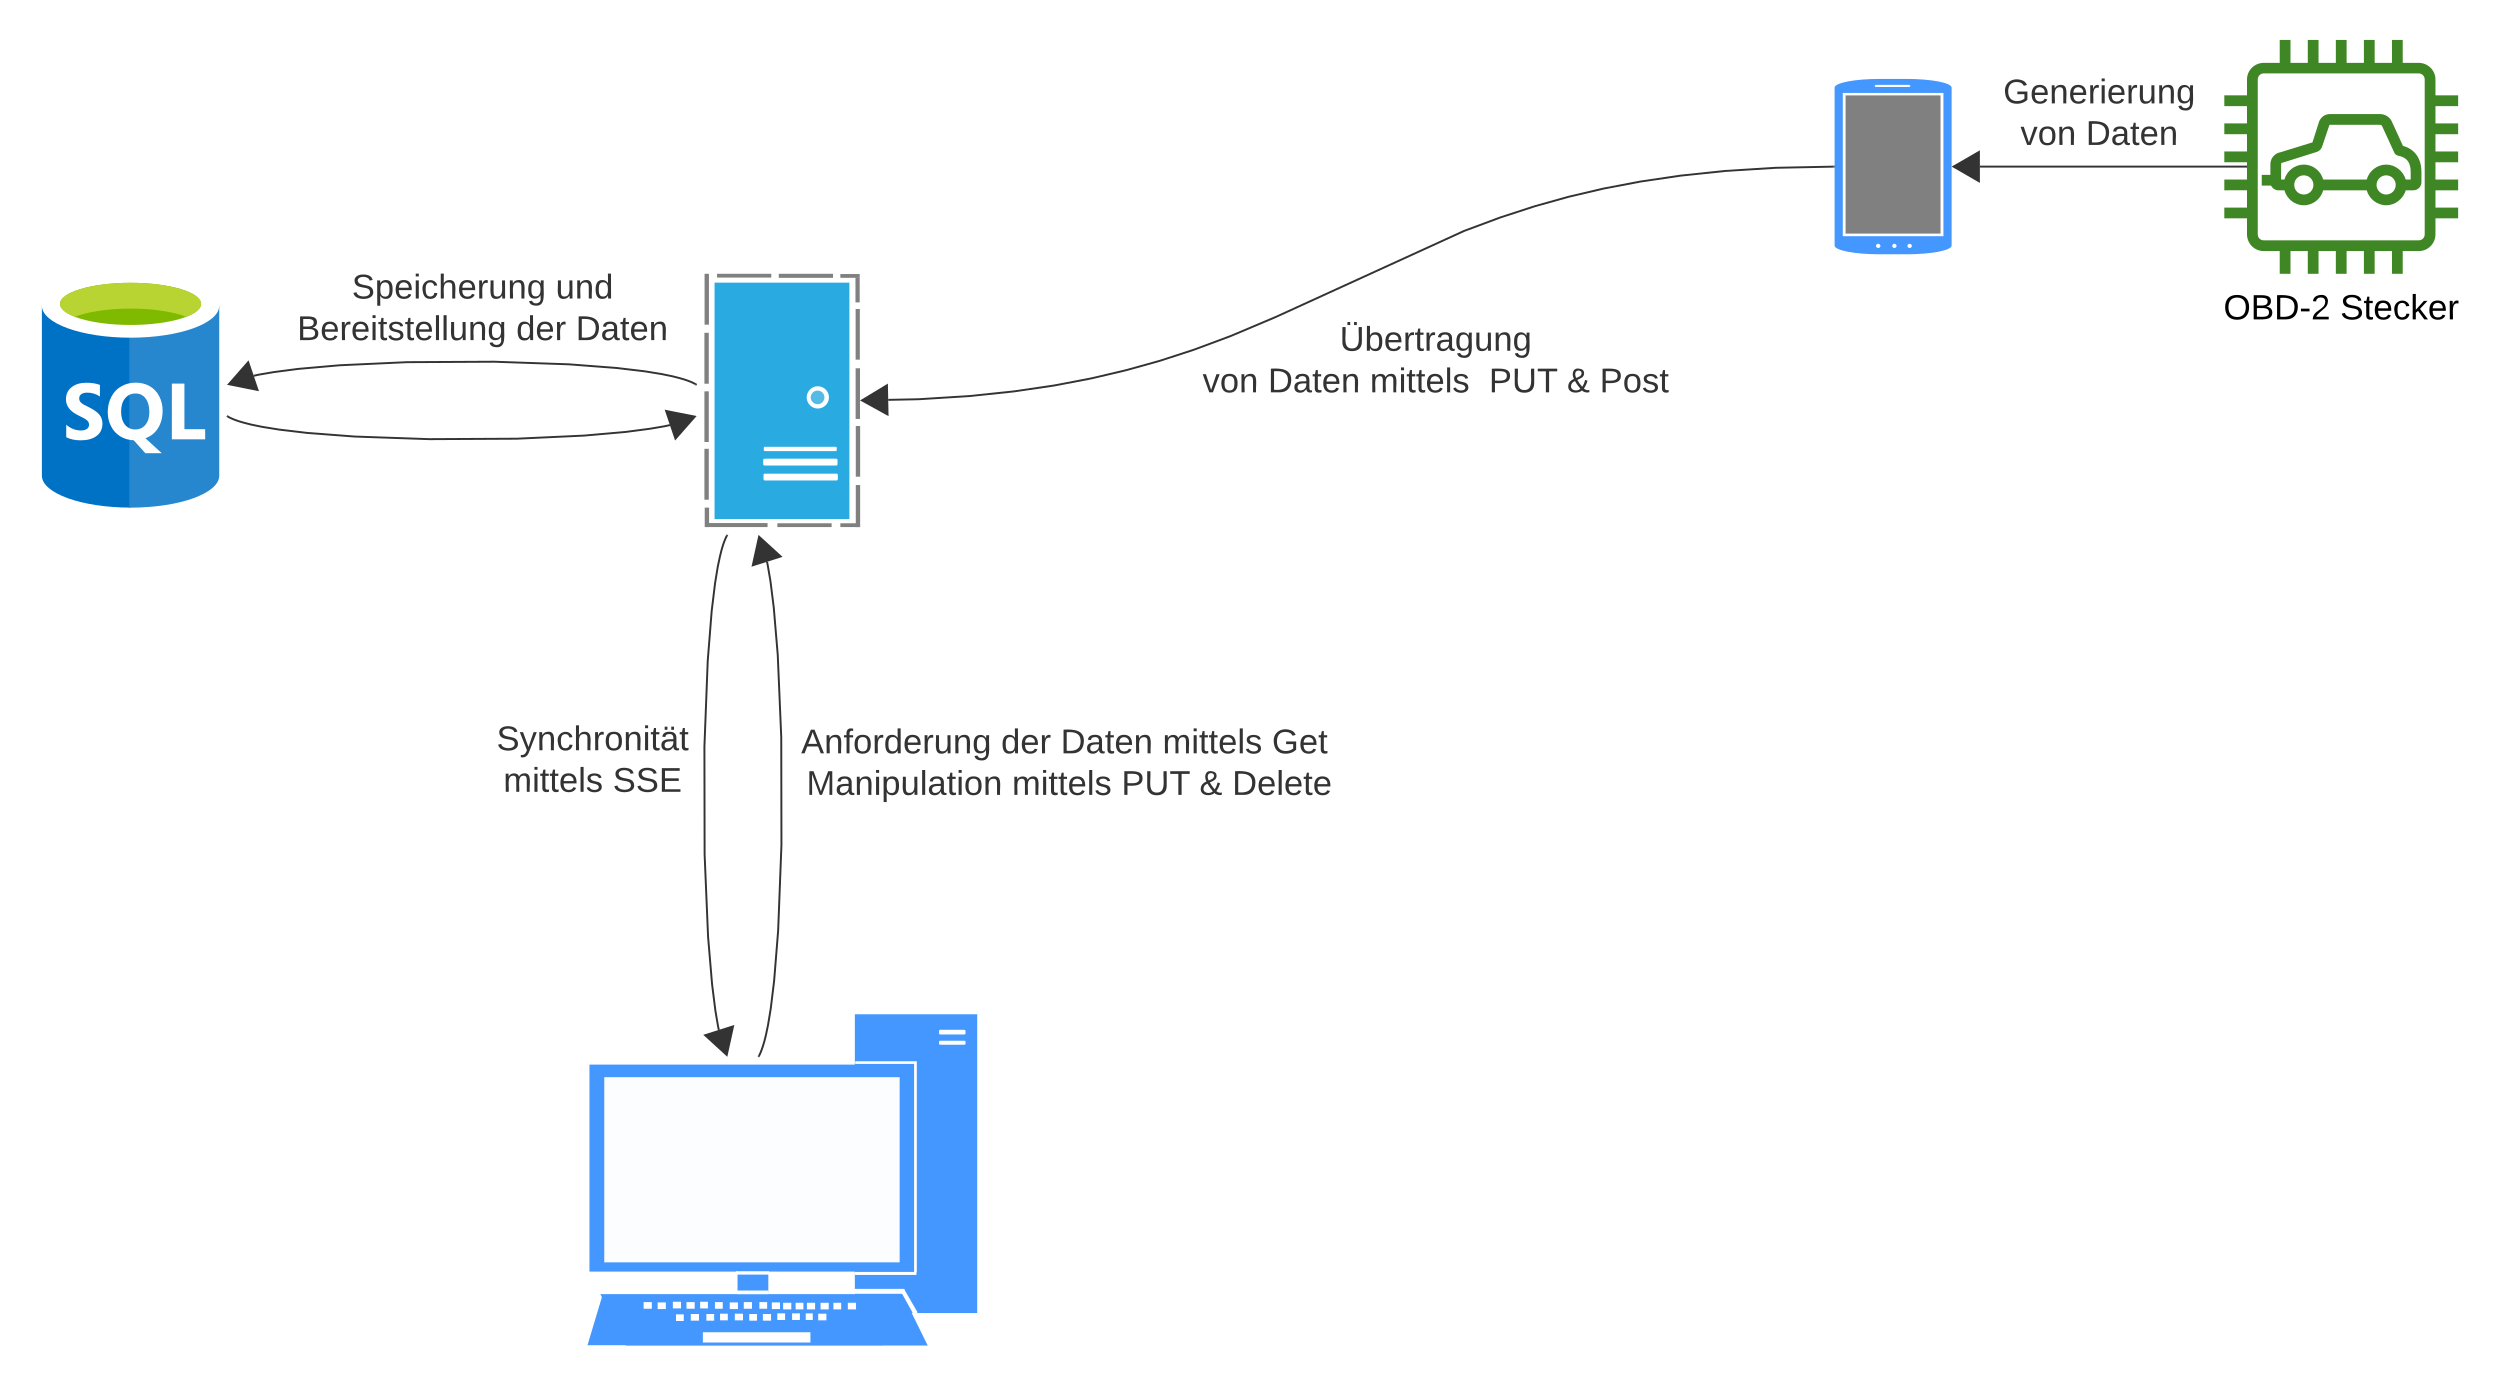 <svg xmlns="http://www.w3.org/2000/svg" xmlns:xlink="http://www.w3.org/1999/xlink" xmlns:lucid="lucid" width="1282.98" height="710.5"><g transform="translate(-118.5 -379.5)" lucid:page-tab-id="UOGe8uRBihoh"><path d="M0 0h1760v1360H0z" fill="#fff"/><path d="M497 1031.92h15.8v11.73H497v-11.73zM557.2 900H620v153.34h-62.8V900z" fill="#4397ff"/><path d="M421 925.84h166.2v106.25H421V925.83z" fill="#4397ff"/><path d="M428.6 932.3h151.6v95.03H428.6V932.3z" fill="#fff" fill-opacity=".98"/><path d="M427.6 1044.5H579l-7.4 25.33H420l7.6-25.33z" fill="#4397ff"/><path d="M426.6 1043.65h155l13 26.35h-155l-13-26.35z" fill="#4397ff"/><path d="M479.2 1063.2h55.2v5.27h-55.2v-5.27zM448.8 1047.73h4.2v3.4h-4.2v-3.4zM456 1047.9h4.2v3.4H456v-3.4zM465.4 1054.02h4v3.4h-4v-3.4zM463.8 1047.56h4.2v3.4h-4.2v-3.4zM470.8 1047.73h4.2v3.4h-4.2v-3.4zM477.8 1047.56h4v3.4h-4v-3.4zM520.4 1048.07h4.2v3.4h-4.2v-3.4zM526.8 1048.07h4v3.4h-4v-3.4zM532.6 1048.07h4.2v3.4h-4.2v-3.4zM539.6 1048.07h4.2v3.4h-4.2v-3.4zM546.2 1048.07h4v3.4h-4v-3.4zM538.4 1053.68h4.2v3.4h-4.2v-3.4zM553.6 1048.07h4.2v3.4h-4.2v-3.4zM473 1053.85h4.2v3.4H473v-3.4zM481 1053.85h4v3.4h-4v-3.4zM532 1053.5h3.6v3.4H532v-3.4zM525 1053.5h4v3.4h-4v-3.4zM485.4 1047.73h4v3.4h-4v-3.4zM493 1047.9h4.2v3.4H493v-3.4zM500.2 1047.73h4.2v3.4h-4.2v-3.4zM508.2 1047.73h4v3.4h-4v-3.4zM514.6 1047.9h4.2v3.4h-4.2v-3.4zM488 1053.68h4v3.4h-4v-3.4zM495.6 1053.68h4.2v3.4h-4.2v-3.4zM503 1053.85h4v3.4h-4v-3.4zM510 1053.85h4.2v3.4H510v-3.4zM517.4 1053.5h4v3.4h-4v-3.4z" fill="#fff"/><path d="M420.2 1069.83l174.4-.5-12.4-25.68-154.4.17-7.6 26z" fill="none"/><path d="M601.6 908h11.2c1.2 0 1.2 0 1.2 1.18 0 1.2 0 1.2-1.2 1.2h-11.2c-1.2 0-1.2 0-1.2-1.2s0-1.2 1.2-1.2zM601.6 913.6H613c1 0 1 0 1 1.02s0 1.02-1 1.02h-11.4c-1.2 0-1.2 0-1.2-1.02s0-1.02 1.2-1.02zM557.4 924.14h30.2v1.36h-30.2v-1.36zM587.6 924.14h1.4v108.3h-1.4v-108.3z" fill="#fff"/><path d="M557.2 1032.26h31.6v1.53h-31.6v-1.54zM557.4 1040.93h24.2c1.2 0 1.2 0 1.2 1.2 0 1.35 0 1.35-1.2 1.35h-24.2c-1.2 0-1.2 0-1.2-1.36 0-1.2 0-1.2 1.2-1.2z" fill="#fff"/><path d="M582.6 1041.27l6.8 11.73-2 1.2-6.6-11.9 1.8-1.03zM496.2 1031.92h17v1.7h-17v-1.7zM496.8 1041.78H513v1.87h-16.2v-1.87z" fill="#fff"/><path d="M1083.22 420h13.56c12.9 0 23.28 1.98 23.28 4.5v81c0 2.52-10.38 4.5-23.28 4.5h-13.56c-12.84 0-23.22-1.98-23.22-4.5v-81c0-2.52 10.38-4.5 23.22-4.5z" fill="#4397ff"/><path d="M1064.2 427.2h51.66v73.53h-51.66V427.2zM1081.36 423.06h16.74c.42 0 .78.27.78.54s-.36.54-.78.54h-16.74c-.42 0-.78-.27-.78-.54s.36-.54.78-.54zM1083.52 505.68c0 .63-.48 1.08-1.14 1.08-.6 0-1.14-.45-1.14-1.08 0-.54.54-1.08 1.14-1.08.66 0 1.14.54 1.14 1.08zM1091.8 505.68c0 .63-.48 1.08-1.14 1.08-.6 0-1.08-.45-1.08-1.08 0-.54.48-1.08 1.08-1.08.66 0 1.14.54 1.14 1.08zM1099.66 505.68c0 .63-.54 1.08-1.14 1.08-.66 0-1.14-.45-1.14-1.08 0-.54.48-1.08 1.14-1.08.6 0 1.14.54 1.14 1.08z" fill="#fff"/><path d="M1065.64 428.46h48.72v70.92h-48.72v-70.92z" fill="gray"/><path d="M485.2 524.55h69.2v121.3h-69.2v-121.3z" fill="#29aae1"/><path d="M511.6 608.8h35.2c1.12 0 1.12 0 1.12 1.16 0 1.04 0 1.04-1.12 1.04h-35.2c-1.12 0-1.12 0-1.12-1.04 0-1.17 0-1.17 1.12-1.17zM511.68 614.9h35.12c1.52 0 1.52 0 1.52 1.56v.4c0 1.55 0 1.55-1.52 1.55h-35.12c-1.52 0-1.52 0-1.52-1.55v-.4c0-1.55 0-1.55 1.52-1.55zM511.84 622.57h35.12c1.52 0 1.52 0 1.52 1.56v.4c0 1.55 0 1.55-1.52 1.55h-35.12c-1.52 0-1.52 0-1.52-1.56v-.4c0-1.55 0-1.55 1.52-1.55zM543.92 583.44c0 3.12-2.56 5.72-5.76 5.72-3.12 0-5.68-2.6-5.68-5.72 0-3.12 2.56-5.72 5.68-5.72 3.2 0 5.76 2.6 5.76 5.72z" fill="#fff"/><path d="M541.6 583.44c0 1.95-1.6 3.5-3.52 3.5s-3.52-1.55-3.52-3.5 1.6-3.5 3.52-3.5 3.52 1.55 3.52 3.5z" fill="#54bbe7"/><path d="M486.48 520h27.84v1.95h-27.84V520zM518.16 520H546v2.08h-27.84V520zM549.76 520.13h9.92v1.95h-9.92v-1.95z" fill="gray"/><path d="M557.52 521.95h2.16v12.74h-2.16v-12.75zM557.6 538.07h2.16v26h-2.16v-26zM557.6 568.5h2.24v26h-2.24v-26zM557.68 598.13h2.24v26h-2.24v-26zM557.68 628.42h2.24V650h-2.24v-21.58z" fill="gray"/><path d="M549.76 648.05h9.92V650h-9.92v-1.95zM517.44 648.05h27.84V650h-27.84v-1.95zM481.84 647.92h30.56V650h-30.56v-2.08zM480.08 520h2.24v26.13h-2.24V520zM480 550.3h2.24v26.12H480V550.3zM480 580.32h2.24v26H480v-26zM480 609.83h2.24v26.13H480v-26.13z" fill="gray"/><path d="M480.16 640h2.24v10h-2.24v-10z" fill="gray"/><path d="M140 536.4v87.23c0 9 20.38 16.37 45.5 16.37V536.4H140z" stroke="#000" stroke-opacity="0" stroke-width="3" fill="#0072c6"/><path d="M184.88 640h.64c25.1 0 45.48-7.36 45.48-16.37V536.4h-46.12V640z" stroke="#000" stroke-opacity="0" stroke-width="3" fill="#0072c6"/><path d="M184.88 640h.64c25.1 0 45.48-7.36 45.48-16.37V536.4h-46.12V640z" stroke="#000" stroke-opacity="0" stroke-width="3" fill="#fff" fill-opacity=".15"/><path d="M231 536.4c0 9.04-20.38 16.4-45.5 16.4s-45.5-7.36-45.5-16.4c0-9.06 20.38-16.4 45.5-16.4s45.5 7.34 45.5 16.4" stroke="#000" stroke-opacity="0" stroke-width="3" fill="#fff"/><path d="M221.7 535.45c0 5.97-16.22 10.82-36.2 10.82-19.98 0-36.2-4.85-36.2-10.82 0-5.97 16.22-10.82 36.2-10.82 19.98 0 36.2 4.85 36.2 10.82" stroke="#000" stroke-opacity="0" stroke-width="3" fill="#7fba00"/><path d="M214.1 542.06c4.78-1.83 7.6-4.1 7.6-6.6 0-5.98-16.22-10.83-36.2-10.83-19.98 0-36.2 4.85-36.2 10.83 0 2.5 2.83 4.77 7.6 6.6 6.6-2.56 16.94-4.2 28.6-4.2s22 1.64 28.6 4.2" stroke="#000" stroke-opacity="0" stroke-width="3" fill="#b8d432"/><path d="M171.06 596.93c0 2.72-1 4.82-3 6.3-1.93 1.48-4.7 2.24-8.14 2.24-3 0-5.43-.54-7.43-1.6v-6.4c2.28 1.96 4.78 2.94 7.56 2.94 1.36 0 2.36-.28 3.07-.8.72-.53 1.08-1.22 1.08-2.12 0-.87-.28-1.6-1-2.25-.7-.65-2.14-1.44-4.28-2.46-4.36-2.06-6.57-4.85-6.57-8.36 0-2.55.93-4.62 2.85-6.17 1.93-1.56 4.43-2.32 7.65-2.32 2.78 0 5.07.38 6.93 1.1v5.97c-1.93-1.34-4.15-2-6.57-2-1.28 0-2.2.26-3 .8-.7.48-1.07 1.24-1.07 2.1 0 .9.3 1.63.93 2.2.57.6 1.72 1.3 3.57 2.14 2.65 1.28 4.58 2.58 5.72 3.88 1.14 1.3 1.72 2.9 1.72 4.85zm30.87-6.44c0 3.32-.8 6.25-2.3 8.7-1.56 2.5-3.7 4.2-6.5 5.22l8.37 7.67h-8.43l-5.93-6.63c-2.57-.1-4.86-.76-6.93-2.02-2-1.24-3.63-2.97-4.7-5.14-1.15-2.16-1.72-4.6-1.72-7.26 0-2.93.64-5.57 1.86-7.9 1.2-2.3 2.86-4.12 5.07-5.35 2.22-1.27 4.73-1.9 7.5-1.9 2.66 0 5.08.63 7.16 1.82 2.07 1.23 3.7 2.93 4.85 5.18 1.16 2.2 1.73 4.74 1.73 7.6zm-6.8.32c0-2.9-.63-5.17-1.92-6.84-1.2-1.7-3-2.53-5.2-2.53-2.22 0-4 .83-5.36 2.53-1.36 1.7-2 3.94-2 6.73 0 2.8.64 5.04 1.93 6.7 1.36 1.67 3.07 2.5 5.28 2.5 2.22 0 4-.8 5.3-2.42 1.35-1.63 2-3.84 2-6.66zm28.66 14.14h-17.1l.02-28.58h6.43v23.38h10.64z" stroke="#000" stroke-opacity="0" stroke-width="3" fill="#fff"/><path d="M1380 433.96h-11.64v8.88H1380v5.52h-11.64v8.88H1380v5.52h-11.64v8.88H1380v5.52h-11.64v8.88H1380v5.52h-11.64v8.16c0 4.8-3.84 8.64-8.64 8.64h-8.16V520h-5.52v-11.64h-8.88V520h-5.52v-11.64h-8.88V520h-5.52v-11.64h-8.88V520h-5.52v-11.64h-8.88V520h-5.52v-11.64h-8.16c-4.8 0-8.64-3.84-8.64-8.64v-8.16H1260v-5.52h11.64v-8.88H1260v-5.52h11.64v-8.88H1260v-5.52h11.64v-8.88H1260v-5.52h11.64v-8.88H1260v-5.52h11.64v-8.16c0-4.68 3.84-8.52 8.64-8.52h8.16V400h5.52v11.76h8.88V400h5.52v11.76h8.88V400h5.52v11.76h8.88V400h5.52v11.76h8.88V400h5.52v11.76h8.16c4.8 0 8.64 3.84 8.64 8.52v8.16H1380zm-17.16 65.76v-79.44c0-1.68-1.32-3.12-3.12-3.12h-79.44c-1.8 0-3.12 1.44-3.12 3.12v79.44c0 1.8 1.32 3.12 3.12 3.12h79.44c1.8 0 3.12-1.32 3.12-3.12zm-17.04-58.2l5.88 12.84c6.12 1.68 9.48 6.48 9.48 13.44v5.16c0 2.28-1.8 4.2-4.08 4.2h-3.96c-1.32 4.32-5.28 7.68-10.08 7.68-4.68 0-8.76-3.36-9.96-7.68h-22.32c-1.2 4.32-5.16 7.68-9.96 7.68-4.8 0-8.76-3.36-9.96-7.68h-3.12c-1.56 0-3-.96-3.72-2.4h-4.8v-5.52h4.44v-5.52c0-3 2.28-5.64 5.28-6.12l16.32-5.04 3.36-10.56c.84-2.28 3-3.96 5.52-3.96h25.8c2.4 0 4.68 1.32 5.88 3.48zm9.84 30.12v-3.84c0-4.92-1.92-7.56-6.48-8.4-.84-.24-1.56-.72-1.92-1.56l-6.36-13.8c-.12-.24-.48-.48-.96-.48h-25.8c-.12 0-.24 0-.24.24l-3.48 10.32c-.36 1.56-1.44 2.88-3 3.36l-17.16 5.4c-.12.12-.36.12-.6.12s-.48.36-.48.72v7.92h1.68c1.2-4.32 5.16-7.68 9.96-7.68 4.8 0 8.76 3.36 9.96 7.68h22.32c1.2-4.32 5.28-7.68 9.96-7.68 4.8 0 8.76 3.36 10.08 7.68zm-59.76 2.76c0 2.76 2.16 4.92 4.92 4.92s4.92-2.16 4.92-4.92-2.16-4.92-4.92-4.92-4.92 2.16-4.92 4.92zm42.24 0c0 2.76 2.28 4.92 4.92 4.92 2.76 0 4.92-2.16 4.92-4.92s-2.16-4.92-4.92-4.92c-2.64 0-4.92 2.16-4.92 4.92z" stroke="#000" stroke-opacity="0" fill="#3f8624"/><use xlink:href="#a" transform="matrix(1,0,0,1,1230,529) translate(29.575 14.4)"/><use xlink:href="#b" transform="matrix(1,0,0,1,1230,529) translate(89.475 14.4)"/><path d="M462.34 597.64l-2.72.6-7.63 1.3-12.5 1.64-21.2 1.86-34.67 1.6-44.77.23-38.37-1.34-24.42-1.87-14.34-1.7-8.66-1.4-5.5-1.13-3.65-.92-2.55-.74-1.84-.63-1.38-.53-1.04-.46-.82-.4-.65-.35-.22-.14m13.23-20.9l2.72-.6 7.63-1.3 12.5-1.64 21.2-1.86 34.67-1.6 44.77-.23 38.37 1.34 24.42 1.87 14.34 1.7 8.66 1.4 5.5 1.13 3.65.92 2.55.74 1.84.63 1.38.53 1.05.46.8.4.65.35.22.14" stroke="#333" fill="none"/><path d="M475.05 593.32l-9.9 11.28-4.8-14.2z" stroke="#333" fill="#333"/><path d="M235.7 592.87l-.52.8-.44-.27.5-.8z" stroke="#333" stroke-width=".05" fill="#333"/><path d="M235.95 576.68l9.9-11.28 4.8 14.2z" stroke="#333" fill="#333"/><path d="M476.25 576.6l-.5.8-.44-.27.52-.8z" stroke="#333" stroke-width=".05" fill="#333"/><use xlink:href="#c" transform="matrix(1,0,0,1,271.021,518.486) translate(28.054 14.222)"/><use xlink:href="#d" transform="matrix(1,0,0,1,271.021,518.486) translate(132.647 14.222)"/><use xlink:href="#e" transform="matrix(1,0,0,1,271.021,518.486) translate(0.005 35.556)"/><use xlink:href="#f" transform="matrix(1,0,0,1,271.021,518.486) translate(112.4 35.556)"/><use xlink:href="#g" transform="matrix(1,0,0,1,271.021,518.486) translate(142.968 35.556)"/><path d="M574.34 584.7l15.68-.32 25.96-1.62 22.87-2.4 20.6-3.02 18.94-3.62 17.88-4.2 17.38-4.84 17.53-5.7 18.8-7 23.2-9.8 96.63-44.15 18.82-7 17.53-5.7 17.38-4.86 17.9-4.2 18.94-3.6 20.6-3.04 22.86-2.4 25.97-1.62 29.67-.6" stroke="#333" stroke-linejoin="round" fill="none"/><path d="M560.85 584.98l12.83-7.76.3 15z" stroke="#333" fill="#333"/><path d="M1060 465.48h-.5v-.96h.5z" stroke="#333" stroke-width=".05" fill="#333"/><use xlink:href="#h" transform="matrix(1,0,0,1,735.657,545.287) translate(70.375 14.222)"/><use xlink:href="#i" transform="matrix(1,0,0,1,735.657,545.287) translate(0.005 35.556)"/><use xlink:href="#j" transform="matrix(1,0,0,1,735.657,545.287) translate(33.585 35.556)"/><use xlink:href="#k" transform="matrix(1,0,0,1,735.657,545.287) translate(85.882 35.556)"/><use xlink:href="#l" transform="matrix(1,0,0,1,735.657,545.287) translate(146.968 35.556)"/><use xlink:href="#m" transform="matrix(1,0,0,1,735.657,545.287) translate(187.017 35.556)"/><use xlink:href="#n" transform="matrix(1,0,0,1,735.657,545.287) translate(203.807 35.556)"/><path d="M1134.55 465h136.6" stroke="#333" fill="none"/><path d="M1121.06 465l13-7.5v15z" stroke="#333" fill="#333"/><path d="M1271.64 465.48h-.5v-.96h.5z" stroke="#333" stroke-width=".05" fill="#333"/><g><use xlink:href="#o" transform="matrix(1,0,0,1,1146.541,418.333) translate(0.005 14.222)"/><use xlink:href="#i" transform="matrix(1,0,0,1,1146.541,418.333) translate(8.845 35.556)"/><use xlink:href="#g" transform="matrix(1,0,0,1,1146.541,418.333) translate(42.425 35.556)"/></g><path d="M512.12 667.76l.4 1.96 1.36 7.96 1.7 13.56 2.05 24.32 1.8 42.27.1 55.27-1.7 44.1-2.06 25.7-1.75 14.3-1.38 8.34-1.08 5.2-.87 3.42-.72 2.37-.6 1.7-.48 1.26-.42.95-.37.75-.1.2m-20.6-13.32l-.42-1.96-1.35-7.96-1.7-13.55-2.05-24.32L480.1 818l-.1-55.26 1.7-44.1 2.04-25.7 1.75-14.3 1.37-8.34 1.1-5.2.85-3.42.7-2.37.6-1.7.5-1.25.42-.96.36-.76.12-.2" stroke="#333" fill="none"/><path d="M508.06 654.95l11.07 10.12-14.3 4.53z" stroke="#333" fill="#333"/><path d="M508.43 921.63l-.26.45-.82-.48.25-.44z" stroke="#333" stroke-width=".05" fill="#333"/><path d="M491.45 920.9l-11.07-10.13 14.3-4.53z" stroke="#333" fill="#333"/><path d="M492.17 654.24l-.26.44-.8-.47.25-.44z" stroke="#333" stroke-width=".05" fill="#333"/><g><use xlink:href="#p" transform="matrix(1,0,0,1,527.446,751.878) translate(2.203 14.222)"/><use xlink:href="#f" transform="matrix(1,0,0,1,527.446,751.878) translate(104.82 14.222)"/><use xlink:href="#j" transform="matrix(1,0,0,1,527.446,751.878) translate(135.388 14.222)"/><use xlink:href="#q" transform="matrix(1,0,0,1,527.446,751.878) translate(187.684 14.222)"/><use xlink:href="#r" transform="matrix(1,0,0,1,527.446,751.878) translate(243.832 14.222)"/><use xlink:href="#s" transform="matrix(1,0,0,1,527.446,751.878) translate(0.005 35.556)"/><use xlink:href="#t" transform="matrix(1,0,0,1,527.446,751.878) translate(4.943 35.556)"/><use xlink:href="#q" transform="matrix(1,0,0,1,527.446,751.878) translate(110.425 35.556)"/><use xlink:href="#l" transform="matrix(1,0,0,1,527.446,751.878) translate(166.573 35.556)"/><use xlink:href="#m" transform="matrix(1,0,0,1,527.446,751.878) translate(206.622 35.556)"/><use xlink:href="#u" transform="matrix(1,0,0,1,527.446,751.878) translate(223.412 35.556)"/></g><g><use xlink:href="#v" transform="matrix(1,0,0,1,373.344,750.301) translate(0.005 14.222)"/><use xlink:href="#w" transform="matrix(1,0,0,1,373.344,750.301) translate(3.486 35.556)"/><use xlink:href="#x" transform="matrix(1,0,0,1,373.344,750.301) translate(59.635 35.556)"/></g><defs><path d="M140-251c81 0 123 46 123 126C263-46 219 4 140 4 59 4 17-45 17-125s42-126 123-126zm0 227c63 0 89-41 89-101s-29-99-89-99c-61 0-89 39-89 99S79-25 140-24" id="y"/><path d="M160-131c35 5 61 23 61 61C221 17 115-2 30 0v-248c76 3 177-17 177 60 0 33-19 50-47 57zm-97-11c50-1 110 9 110-42 0-47-63-36-110-37v79zm0 115c55-2 124 14 124-45 0-56-70-42-124-44v89" id="z"/><path d="M30-248c118-7 216 8 213 122C240-48 200 0 122 0H30v-248zM63-27c89 8 146-16 146-99s-60-101-146-95v194" id="A"/><path d="M16-82v-28h88v28H16" id="B"/><path d="M101-251c82-7 93 87 43 132L82-64C71-53 59-42 53-27h129V0H18c2-99 128-94 128-182 0-28-16-43-45-43s-46 15-49 41l-32-3c6-41 34-60 81-64" id="C"/><g id="a"><use transform="matrix(0.05,0,0,0.05,0,0)" xlink:href="#y"/><use transform="matrix(0.05,0,0,0.05,14,0)" xlink:href="#z"/><use transform="matrix(0.05,0,0,0.05,26,0)" xlink:href="#A"/><use transform="matrix(0.05,0,0,0.05,38.95,0)" xlink:href="#B"/><use transform="matrix(0.05,0,0,0.05,44.9,0)" xlink:href="#C"/></g><path d="M185-189c-5-48-123-54-124 2 14 75 158 14 163 119 3 78-121 87-175 55-17-10-28-26-33-46l33-7c5 56 141 63 141-1 0-78-155-14-162-118-5-82 145-84 179-34 5 7 8 16 11 25" id="D"/><path d="M59-47c-2 24 18 29 38 22v24C64 9 27 4 27-40v-127H5v-23h24l9-43h21v43h35v23H59v120" id="E"/><path d="M100-194c63 0 86 42 84 106H49c0 40 14 67 53 68 26 1 43-12 49-29l28 8c-11 28-37 45-77 45C44 4 14-33 15-96c1-61 26-98 85-98zm52 81c6-60-76-77-97-28-3 7-6 17-6 28h103" id="F"/><path d="M96-169c-40 0-48 33-48 73s9 75 48 75c24 0 41-14 43-38l32 2c-6 37-31 61-74 61-59 0-76-41-82-99-10-93 101-131 147-64 4 7 5 14 7 22l-32 3c-4-21-16-35-41-35" id="G"/><path d="M143 0L79-87 56-68V0H24v-261h32v163l83-92h37l-77 82L181 0h-38" id="H"/><path d="M114-163C36-179 61-72 57 0H25l-1-190h30c1 12-1 29 2 39 6-27 23-49 58-41v29" id="I"/><g id="b"><use transform="matrix(0.05,0,0,0.05,0,0)" xlink:href="#D"/><use transform="matrix(0.05,0,0,0.05,12,0)" xlink:href="#E"/><use transform="matrix(0.05,0,0,0.05,17,0)" xlink:href="#F"/><use transform="matrix(0.05,0,0,0.05,27,0)" xlink:href="#G"/><use transform="matrix(0.05,0,0,0.05,36,0)" xlink:href="#H"/><use transform="matrix(0.05,0,0,0.05,45,0)" xlink:href="#F"/><use transform="matrix(0.05,0,0,0.05,55,0)" xlink:href="#I"/></g><path fill="#333" d="M185-189c-5-48-123-54-124 2 14 75 158 14 163 119 3 78-121 87-175 55-17-10-28-26-33-46l33-7c5 56 141 63 141-1 0-78-155-14-162-118-5-82 145-84 179-34 5 7 8 16 11 25" id="J"/><path fill="#333" d="M115-194c55 1 70 41 70 98S169 2 115 4C84 4 66-9 55-30l1 105H24l-1-265h31l2 30c10-21 28-34 59-34zm-8 174c40 0 45-34 45-75s-6-73-45-74c-42 0-51 32-51 76 0 43 10 73 51 73" id="K"/><path fill="#333" d="M100-194c63 0 86 42 84 106H49c0 40 14 67 53 68 26 1 43-12 49-29l28 8c-11 28-37 45-77 45C44 4 14-33 15-96c1-61 26-98 85-98zm52 81c6-60-76-77-97-28-3 7-6 17-6 28h103" id="L"/><path fill="#333" d="M24-231v-30h32v30H24zM24 0v-190h32V0H24" id="M"/><path fill="#333" d="M96-169c-40 0-48 33-48 73s9 75 48 75c24 0 41-14 43-38l32 2c-6 37-31 61-74 61-59 0-76-41-82-99-10-93 101-131 147-64 4 7 5 14 7 22l-32 3c-4-21-16-35-41-35" id="N"/><path fill="#333" d="M106-169C34-169 62-67 57 0H25v-261h32l-1 103c12-21 28-36 61-36 89 0 53 116 60 194h-32v-121c2-32-8-49-39-48" id="O"/><path fill="#333" d="M114-163C36-179 61-72 57 0H25l-1-190h30c1 12-1 29 2 39 6-27 23-49 58-41v29" id="P"/><path fill="#333" d="M84 4C-5 8 30-112 23-190h32v120c0 31 7 50 39 49 72-2 45-101 50-169h31l1 190h-30c-1-10 1-25-2-33-11 22-28 36-60 37" id="Q"/><path fill="#333" d="M117-194c89-4 53 116 60 194h-32v-121c0-31-8-49-39-48C34-167 62-67 57 0H25l-1-190h30c1 10-1 24 2 32 11-22 29-35 61-36" id="R"/><path fill="#333" d="M177-190C167-65 218 103 67 71c-23-6-38-20-44-43l32-5c15 47 100 32 89-28v-30C133-14 115 1 83 1 29 1 15-40 15-95c0-56 16-97 71-98 29-1 48 16 59 35 1-10 0-23 2-32h30zM94-22c36 0 50-32 50-73 0-42-14-75-50-75-39 0-46 34-46 75s6 73 46 73" id="S"/><g id="c"><use transform="matrix(0.049,0,0,0.049,0,0)" xlink:href="#J"/><use transform="matrix(0.049,0,0,0.049,11.852,0)" xlink:href="#K"/><use transform="matrix(0.049,0,0,0.049,21.728,0)" xlink:href="#L"/><use transform="matrix(0.049,0,0,0.049,31.605,0)" xlink:href="#M"/><use transform="matrix(0.049,0,0,0.049,35.506,0)" xlink:href="#N"/><use transform="matrix(0.049,0,0,0.049,44.395,0)" xlink:href="#O"/><use transform="matrix(0.049,0,0,0.049,54.272,0)" xlink:href="#L"/><use transform="matrix(0.049,0,0,0.049,64.148,0)" xlink:href="#P"/><use transform="matrix(0.049,0,0,0.049,70.025,0)" xlink:href="#Q"/><use transform="matrix(0.049,0,0,0.049,79.901,0)" xlink:href="#R"/><use transform="matrix(0.049,0,0,0.049,89.778,0)" xlink:href="#S"/></g><path fill="#333" d="M85-194c31 0 48 13 60 33l-1-100h32l1 261h-30c-2-10 0-23-3-31C134-8 116 4 85 4 32 4 16-35 15-94c0-66 23-100 70-100zm9 24c-40 0-46 34-46 75 0 40 6 74 45 74 42 0 51-32 51-76 0-42-9-74-50-73" id="T"/><g id="d"><use transform="matrix(0.049,0,0,0.049,0,0)" xlink:href="#Q"/><use transform="matrix(0.049,0,0,0.049,9.877,0)" xlink:href="#R"/><use transform="matrix(0.049,0,0,0.049,19.753,0)" xlink:href="#T"/></g><path fill="#333" d="M160-131c35 5 61 23 61 61C221 17 115-2 30 0v-248c76 3 177-17 177 60 0 33-19 50-47 57zm-97-11c50-1 110 9 110-42 0-47-63-36-110-37v79zm0 115c55-2 124 14 124-45 0-56-70-42-124-44v89" id="U"/><path fill="#333" d="M59-47c-2 24 18 29 38 22v24C64 9 27 4 27-40v-127H5v-23h24l9-43h21v43h35v23H59v120" id="V"/><path fill="#333" d="M135-143c-3-34-86-38-87 0 15 53 115 12 119 90S17 21 10-45l28-5c4 36 97 45 98 0-10-56-113-15-118-90-4-57 82-63 122-42 12 7 21 19 24 35" id="W"/><path fill="#333" d="M24 0v-261h32V0H24" id="X"/><g id="e"><use transform="matrix(0.049,0,0,0.049,0,0)" xlink:href="#U"/><use transform="matrix(0.049,0,0,0.049,11.852,0)" xlink:href="#L"/><use transform="matrix(0.049,0,0,0.049,21.728,0)" xlink:href="#P"/><use transform="matrix(0.049,0,0,0.049,27.605,0)" xlink:href="#L"/><use transform="matrix(0.049,0,0,0.049,37.481,0)" xlink:href="#M"/><use transform="matrix(0.049,0,0,0.049,41.383,0)" xlink:href="#V"/><use transform="matrix(0.049,0,0,0.049,46.321,0)" xlink:href="#W"/><use transform="matrix(0.049,0,0,0.049,55.21,0)" xlink:href="#V"/><use transform="matrix(0.049,0,0,0.049,60.148,0)" xlink:href="#L"/><use transform="matrix(0.049,0,0,0.049,70.025,0)" xlink:href="#X"/><use transform="matrix(0.049,0,0,0.049,73.926,0)" xlink:href="#X"/><use transform="matrix(0.049,0,0,0.049,77.827,0)" xlink:href="#Q"/><use transform="matrix(0.049,0,0,0.049,87.704,0)" xlink:href="#R"/><use transform="matrix(0.049,0,0,0.049,97.58,0)" xlink:href="#S"/></g><g id="f"><use transform="matrix(0.049,0,0,0.049,0,0)" xlink:href="#T"/><use transform="matrix(0.049,0,0,0.049,9.877,0)" xlink:href="#L"/><use transform="matrix(0.049,0,0,0.049,19.753,0)" xlink:href="#P"/></g><path fill="#333" d="M30-248c118-7 216 8 213 122C240-48 200 0 122 0H30v-248zM63-27c89 8 146-16 146-99s-60-101-146-95v194" id="Y"/><path fill="#333" d="M141-36C126-15 110 5 73 4 37 3 15-17 15-53c-1-64 63-63 125-63 3-35-9-54-41-54-24 1-41 7-42 31l-33-3c5-37 33-52 76-52 45 0 72 20 72 64v82c-1 20 7 32 28 27v20c-31 9-61-2-59-35zM48-53c0 20 12 33 32 33 41-3 63-29 60-74-43 2-92-5-92 41" id="Z"/><g id="g"><use transform="matrix(0.049,0,0,0.049,0,0)" xlink:href="#Y"/><use transform="matrix(0.049,0,0,0.049,12.79,0)" xlink:href="#Z"/><use transform="matrix(0.049,0,0,0.049,22.667,0)" xlink:href="#V"/><use transform="matrix(0.049,0,0,0.049,27.605,0)" xlink:href="#L"/><use transform="matrix(0.049,0,0,0.049,37.481,0)" xlink:href="#R"/></g><path fill="#333" d="M150-269v-32h29v32h-29zm-69 0v-32h29v32H81zM232-93c-1 65-40 97-104 97C67 4 28-28 28-90v-158h33c8 89-33 224 67 224 102 0 64-133 71-224h33v155" id="aa"/><path fill="#333" d="M115-194c53 0 69 39 70 98 0 66-23 100-70 100C84 3 66-7 56-30L54 0H23l1-261h32v101c10-23 28-34 59-34zm-8 174c40 0 45-34 45-75 0-40-5-75-45-74-42 0-51 32-51 76 0 43 10 73 51 73" id="ab"/><g id="h"><use transform="matrix(0.049,0,0,0.049,0,0)" xlink:href="#aa"/><use transform="matrix(0.049,0,0,0.049,12.79,0)" xlink:href="#ab"/><use transform="matrix(0.049,0,0,0.049,22.667,0)" xlink:href="#L"/><use transform="matrix(0.049,0,0,0.049,32.543,0)" xlink:href="#P"/><use transform="matrix(0.049,0,0,0.049,38.42,0)" xlink:href="#V"/><use transform="matrix(0.049,0,0,0.049,43.358,0)" xlink:href="#P"/><use transform="matrix(0.049,0,0,0.049,49.235,0)" xlink:href="#Z"/><use transform="matrix(0.049,0,0,0.049,59.111,0)" xlink:href="#S"/><use transform="matrix(0.049,0,0,0.049,68.988,0)" xlink:href="#Q"/><use transform="matrix(0.049,0,0,0.049,78.864,0)" xlink:href="#R"/><use transform="matrix(0.049,0,0,0.049,88.741,0)" xlink:href="#S"/></g><path fill="#333" d="M108 0H70L1-190h34L89-25l56-165h34" id="ac"/><path fill="#333" d="M100-194c62-1 85 37 85 99 1 63-27 99-86 99S16-35 15-95c0-66 28-99 85-99zM99-20c44 1 53-31 53-75 0-43-8-75-51-75s-53 32-53 75 10 74 51 75" id="ad"/><g id="i"><use transform="matrix(0.049,0,0,0.049,0,0)" xlink:href="#ac"/><use transform="matrix(0.049,0,0,0.049,8.889,0)" xlink:href="#ad"/><use transform="matrix(0.049,0,0,0.049,18.765,0)" xlink:href="#R"/></g><g id="j"><use transform="matrix(0.049,0,0,0.049,0,0)" xlink:href="#Y"/><use transform="matrix(0.049,0,0,0.049,12.79,0)" xlink:href="#Z"/><use transform="matrix(0.049,0,0,0.049,22.667,0)" xlink:href="#V"/><use transform="matrix(0.049,0,0,0.049,27.605,0)" xlink:href="#L"/><use transform="matrix(0.049,0,0,0.049,37.481,0)" xlink:href="#R"/></g><path fill="#333" d="M210-169c-67 3-38 105-44 169h-31v-121c0-29-5-50-35-48C34-165 62-65 56 0H25l-1-190h30c1 10-1 24 2 32 10-44 99-50 107 0 11-21 27-35 58-36 85-2 47 119 55 194h-31v-121c0-29-5-49-35-48" id="ae"/><g id="k"><use transform="matrix(0.049,0,0,0.049,0,0)" xlink:href="#ae"/><use transform="matrix(0.049,0,0,0.049,14.765,0)" xlink:href="#M"/><use transform="matrix(0.049,0,0,0.049,18.667,0)" xlink:href="#V"/><use transform="matrix(0.049,0,0,0.049,23.605,0)" xlink:href="#V"/><use transform="matrix(0.049,0,0,0.049,28.543,0)" xlink:href="#L"/><use transform="matrix(0.049,0,0,0.049,38.42,0)" xlink:href="#X"/><use transform="matrix(0.049,0,0,0.049,42.321,0)" xlink:href="#W"/></g><path fill="#333" d="M30-248c87 1 191-15 191 75 0 78-77 80-158 76V0H30v-248zm33 125c57 0 124 11 124-50 0-59-68-47-124-48v98" id="af"/><path fill="#333" d="M232-93c-1 65-40 97-104 97C67 4 28-28 28-90v-158h33c8 89-33 224 67 224 102 0 64-133 71-224h33v155" id="ag"/><path fill="#333" d="M127-220V0H93v-220H8v-28h204v28h-85" id="ah"/><g id="l"><use transform="matrix(0.049,0,0,0.049,0,0)" xlink:href="#af"/><use transform="matrix(0.049,0,0,0.049,11.852,0)" xlink:href="#ag"/><use transform="matrix(0.049,0,0,0.049,24.642,0)" xlink:href="#ah"/></g><path fill="#333" d="M234-2c-28 10-62 0-77-18C117 19 8 12 13-65c3-43 29-61 60-76-25-40-17-114 47-108 35 3 59 15 59 50 0 44-40 53-71 69 14 26 32 50 51 72 14-21 24-43 30-72l26 8c-9 33-21 57-38 82 13 13 33 22 57 15v23zM97-151c25-10 52-18 56-48-1-18-13-29-33-29-42 0-39 50-23 77zM42-66c-3 51 71 58 98 28-20-24-41-51-56-80-23 10-40 24-42 52" id="ai"/><use transform="matrix(0.049,0,0,0.049,0,0)" xlink:href="#ai" id="m"/><g id="n"><use transform="matrix(0.049,0,0,0.049,0,0)" xlink:href="#af"/><use transform="matrix(0.049,0,0,0.049,11.852,0)" xlink:href="#ad"/><use transform="matrix(0.049,0,0,0.049,21.728,0)" xlink:href="#W"/><use transform="matrix(0.049,0,0,0.049,30.617,0)" xlink:href="#V"/></g><path fill="#333" d="M143 4C61 4 22-44 18-125c-5-107 100-154 193-111 17 8 29 25 37 43l-32 9c-13-25-37-40-76-40-61 0-88 39-88 99 0 61 29 100 91 101 35 0 62-11 79-27v-45h-74v-28h105v86C228-13 192 4 143 4" id="aj"/><g id="o"><use transform="matrix(0.049,0,0,0.049,0,0)" xlink:href="#aj"/><use transform="matrix(0.049,0,0,0.049,13.827,0)" xlink:href="#L"/><use transform="matrix(0.049,0,0,0.049,23.704,0)" xlink:href="#R"/><use transform="matrix(0.049,0,0,0.049,33.58,0)" xlink:href="#L"/><use transform="matrix(0.049,0,0,0.049,43.457,0)" xlink:href="#P"/><use transform="matrix(0.049,0,0,0.049,49.333,0)" xlink:href="#M"/><use transform="matrix(0.049,0,0,0.049,53.235,0)" xlink:href="#L"/><use transform="matrix(0.049,0,0,0.049,63.111,0)" xlink:href="#P"/><use transform="matrix(0.049,0,0,0.049,68.988,0)" xlink:href="#Q"/><use transform="matrix(0.049,0,0,0.049,78.864,0)" xlink:href="#R"/><use transform="matrix(0.049,0,0,0.049,88.741,0)" xlink:href="#S"/></g><path fill="#333" d="M205 0l-28-72H64L36 0H1l101-248h38L239 0h-34zm-38-99l-47-123c-12 45-31 82-46 123h93" id="ak"/><path fill="#333" d="M101-234c-31-9-42 10-38 44h38v23H63V0H32v-167H5v-23h27c-7-52 17-82 69-68v24" id="al"/><g id="p"><use transform="matrix(0.049,0,0,0.049,0,0)" xlink:href="#ak"/><use transform="matrix(0.049,0,0,0.049,11.852,0)" xlink:href="#R"/><use transform="matrix(0.049,0,0,0.049,21.728,0)" xlink:href="#al"/><use transform="matrix(0.049,0,0,0.049,26.667,0)" xlink:href="#ad"/><use transform="matrix(0.049,0,0,0.049,36.543,0)" xlink:href="#P"/><use transform="matrix(0.049,0,0,0.049,42.42,0)" xlink:href="#T"/><use transform="matrix(0.049,0,0,0.049,52.296,0)" xlink:href="#L"/><use transform="matrix(0.049,0,0,0.049,62.173,0)" xlink:href="#P"/><use transform="matrix(0.049,0,0,0.049,68.049,0)" xlink:href="#Q"/><use transform="matrix(0.049,0,0,0.049,77.926,0)" xlink:href="#R"/><use transform="matrix(0.049,0,0,0.049,87.802,0)" xlink:href="#S"/></g><g id="q"><use transform="matrix(0.049,0,0,0.049,0,0)" xlink:href="#ae"/><use transform="matrix(0.049,0,0,0.049,14.765,0)" xlink:href="#M"/><use transform="matrix(0.049,0,0,0.049,18.667,0)" xlink:href="#V"/><use transform="matrix(0.049,0,0,0.049,23.605,0)" xlink:href="#V"/><use transform="matrix(0.049,0,0,0.049,28.543,0)" xlink:href="#L"/><use transform="matrix(0.049,0,0,0.049,38.42,0)" xlink:href="#X"/><use transform="matrix(0.049,0,0,0.049,42.321,0)" xlink:href="#W"/></g><g id="r"><use transform="matrix(0.049,0,0,0.049,0,0)" xlink:href="#aj"/><use transform="matrix(0.049,0,0,0.049,13.827,0)" xlink:href="#L"/><use transform="matrix(0.049,0,0,0.049,23.704,0)" xlink:href="#V"/></g><path fill="#333" d="M240 0l2-218c-23 76-54 145-80 218h-23L58-218 59 0H30v-248h44l77 211c21-75 51-140 76-211h43V0h-30" id="am"/><g id="t"><use transform="matrix(0.049,0,0,0.049,0,0)" xlink:href="#am"/><use transform="matrix(0.049,0,0,0.049,14.765,0)" xlink:href="#Z"/><use transform="matrix(0.049,0,0,0.049,24.642,0)" xlink:href="#R"/><use transform="matrix(0.049,0,0,0.049,34.519,0)" xlink:href="#M"/><use transform="matrix(0.049,0,0,0.049,38.42,0)" xlink:href="#K"/><use transform="matrix(0.049,0,0,0.049,48.296,0)" xlink:href="#Q"/><use transform="matrix(0.049,0,0,0.049,58.173,0)" xlink:href="#X"/><use transform="matrix(0.049,0,0,0.049,62.074,0)" xlink:href="#Z"/><use transform="matrix(0.049,0,0,0.049,71.951,0)" xlink:href="#V"/><use transform="matrix(0.049,0,0,0.049,76.889,0)" xlink:href="#M"/><use transform="matrix(0.049,0,0,0.049,80.79,0)" xlink:href="#ad"/><use transform="matrix(0.049,0,0,0.049,90.667,0)" xlink:href="#R"/></g><g id="u"><use transform="matrix(0.049,0,0,0.049,0,0)" xlink:href="#Y"/><use transform="matrix(0.049,0,0,0.049,12.79,0)" xlink:href="#L"/><use transform="matrix(0.049,0,0,0.049,22.667,0)" xlink:href="#X"/><use transform="matrix(0.049,0,0,0.049,26.568,0)" xlink:href="#L"/><use transform="matrix(0.049,0,0,0.049,36.444,0)" xlink:href="#V"/><use transform="matrix(0.049,0,0,0.049,41.383,0)" xlink:href="#L"/></g><path fill="#333" d="M179-190L93 31C79 59 56 82 12 73V49c39 6 53-20 64-50L1-190h34L92-34l54-156h33" id="an"/><path fill="#333" d="M141-36C126-15 110 5 73 4 37 3 15-17 15-53c-1-64 63-63 125-63 3-35-9-54-41-54-24 1-41 7-42 31l-33-3c5-37 33-52 76-52 45 0 72 20 72 64v82c-1 20 7 32 28 27v20c-31 9-61-2-59-35zM48-53c0 20 12 33 32 33 41-3 63-29 60-74-43 2-92-5-92 41zm70-161v-33h29v33h-29zm-69 0v-33h29v33H49" id="ao"/><g id="v"><use transform="matrix(0.049,0,0,0.049,0,0)" xlink:href="#J"/><use transform="matrix(0.049,0,0,0.049,11.852,0)" xlink:href="#an"/><use transform="matrix(0.049,0,0,0.049,20.741,0)" xlink:href="#R"/><use transform="matrix(0.049,0,0,0.049,30.617,0)" xlink:href="#N"/><use transform="matrix(0.049,0,0,0.049,39.506,0)" xlink:href="#O"/><use transform="matrix(0.049,0,0,0.049,49.383,0)" xlink:href="#P"/><use transform="matrix(0.049,0,0,0.049,55.259,0)" xlink:href="#ad"/><use transform="matrix(0.049,0,0,0.049,65.136,0)" xlink:href="#R"/><use transform="matrix(0.049,0,0,0.049,75.012,0)" xlink:href="#M"/><use transform="matrix(0.049,0,0,0.049,78.914,0)" xlink:href="#V"/><use transform="matrix(0.049,0,0,0.049,83.852,0)" xlink:href="#ao"/><use transform="matrix(0.049,0,0,0.049,93.728,0)" xlink:href="#V"/></g><g id="w"><use transform="matrix(0.049,0,0,0.049,0,0)" xlink:href="#ae"/><use transform="matrix(0.049,0,0,0.049,14.765,0)" xlink:href="#M"/><use transform="matrix(0.049,0,0,0.049,18.667,0)" xlink:href="#V"/><use transform="matrix(0.049,0,0,0.049,23.605,0)" xlink:href="#V"/><use transform="matrix(0.049,0,0,0.049,28.543,0)" xlink:href="#L"/><use transform="matrix(0.049,0,0,0.049,38.42,0)" xlink:href="#X"/><use transform="matrix(0.049,0,0,0.049,42.321,0)" xlink:href="#W"/></g><path fill="#333" d="M30 0v-248h187v28H63v79h144v27H63v87h162V0H30" id="ap"/><g id="x"><use transform="matrix(0.049,0,0,0.049,0,0)" xlink:href="#J"/><use transform="matrix(0.049,0,0,0.049,11.852,0)" xlink:href="#J"/><use transform="matrix(0.049,0,0,0.049,23.704,0)" xlink:href="#ap"/></g></defs></g></svg>